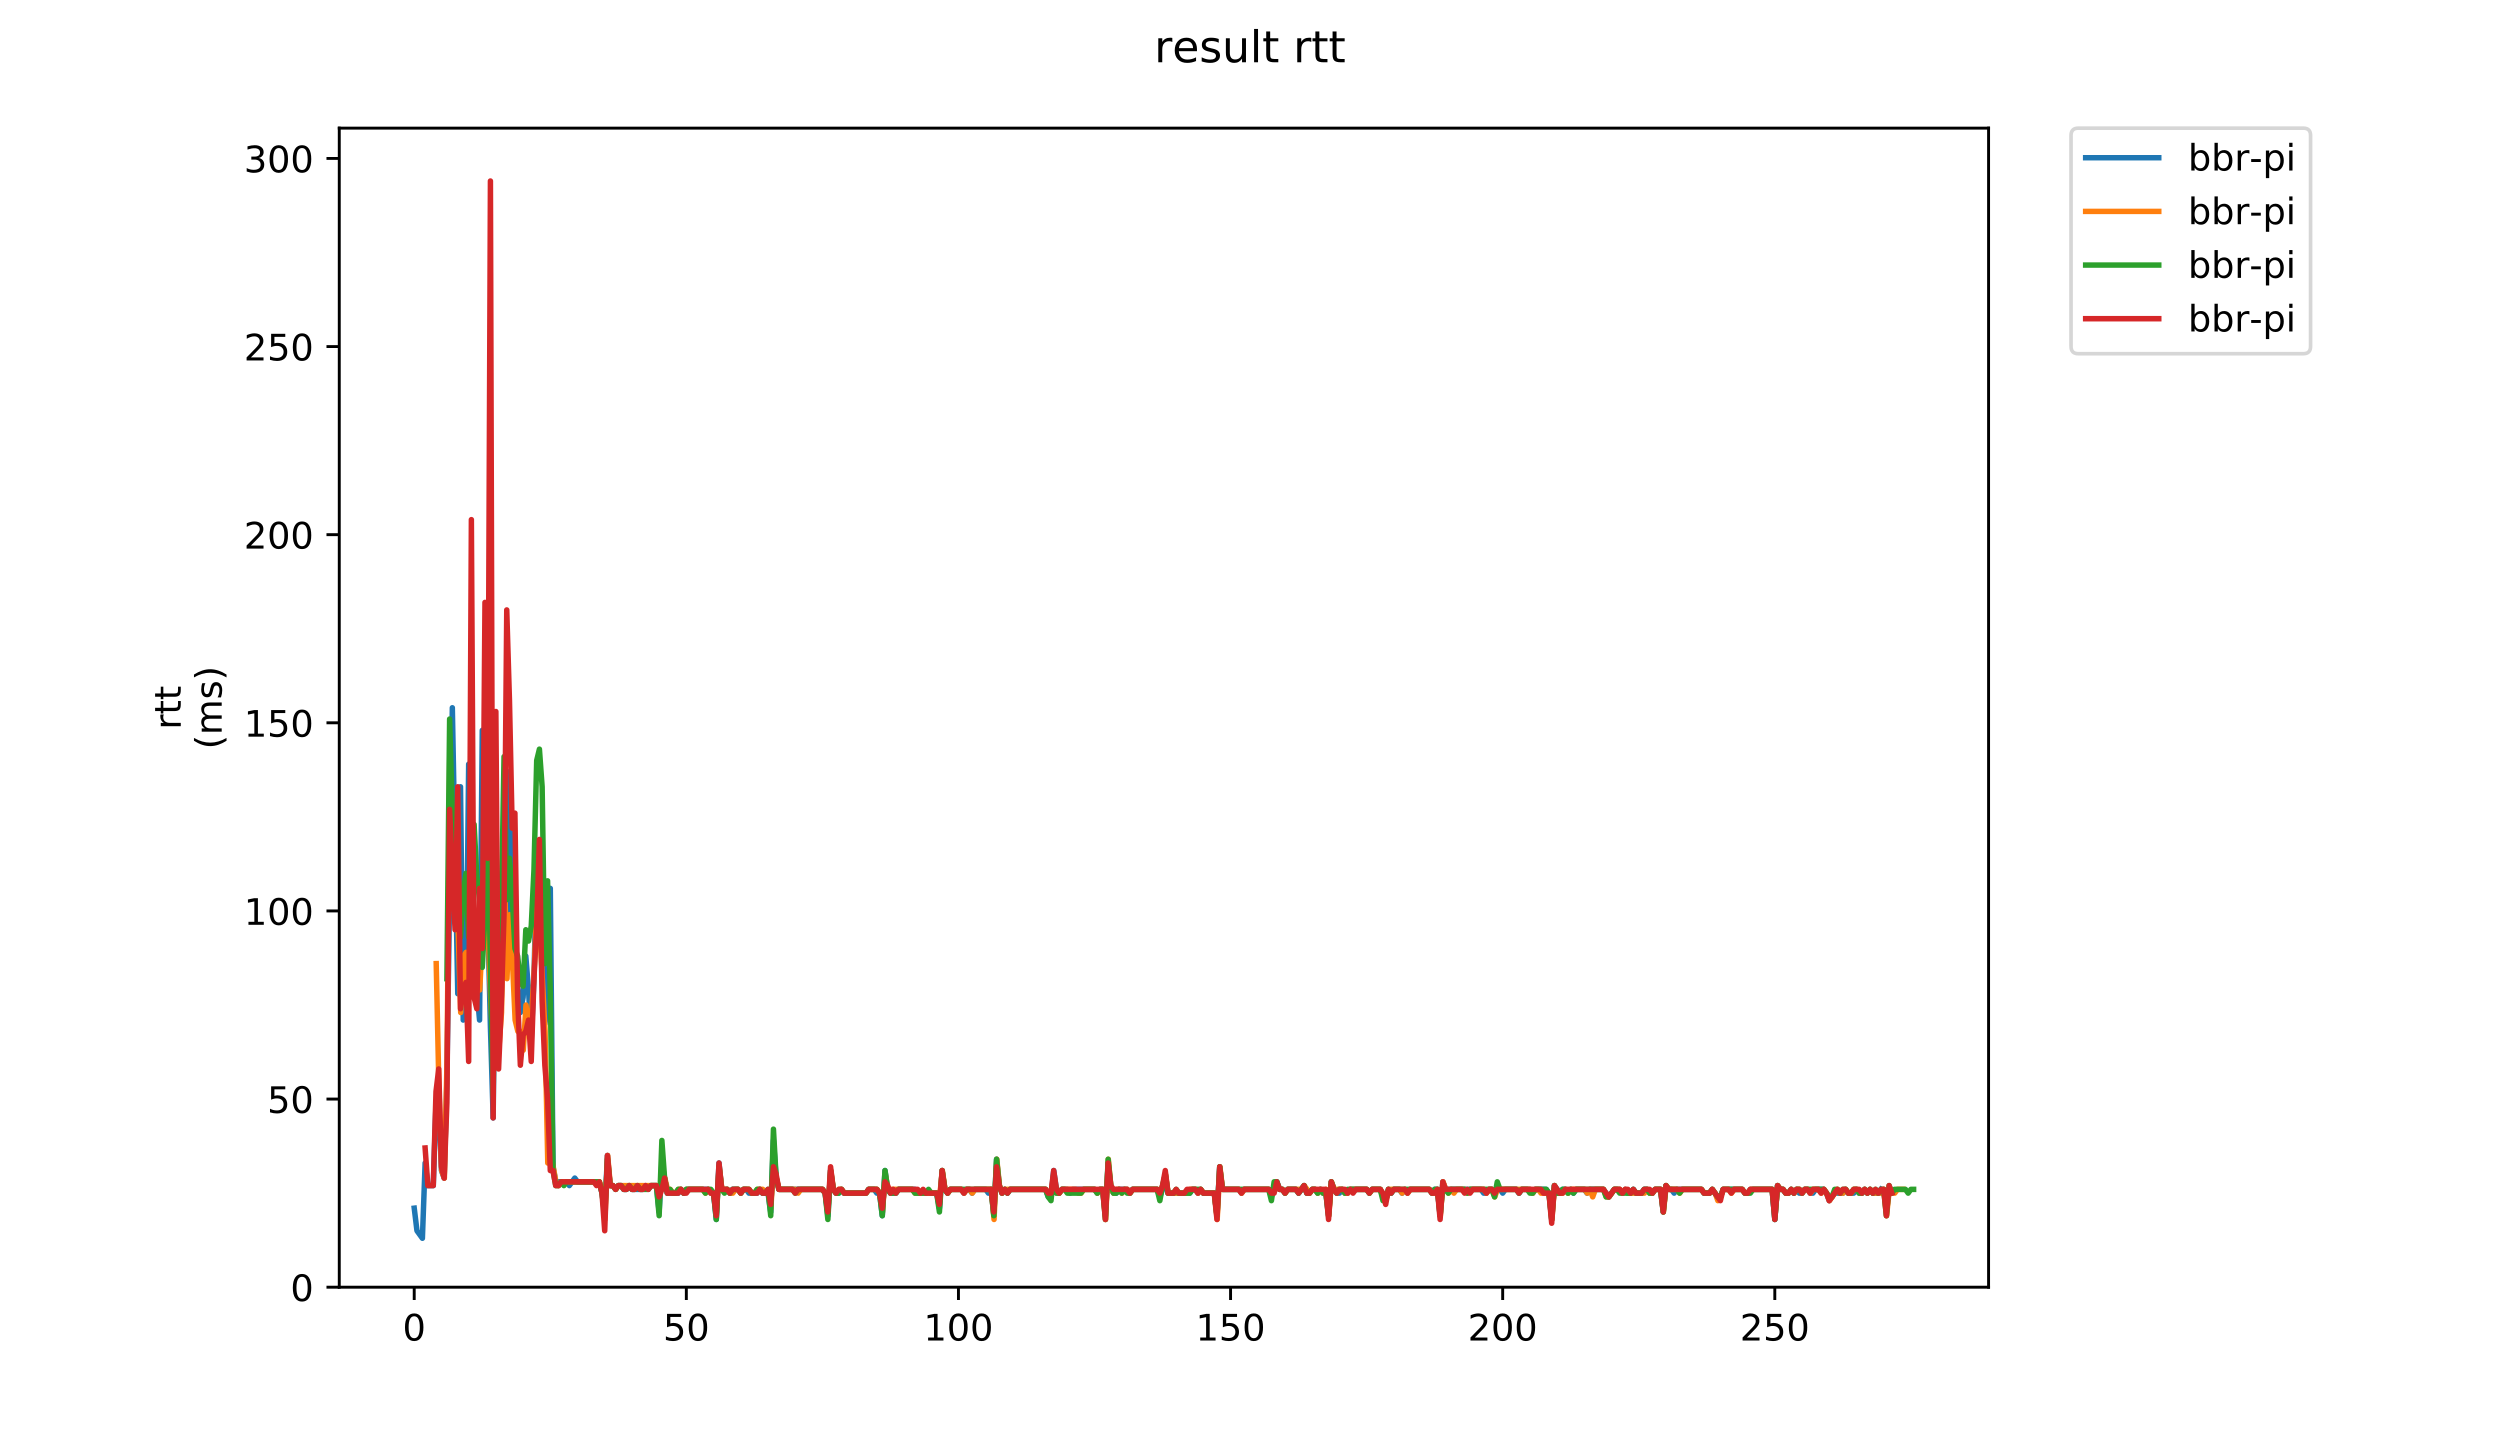 <?xml version="1.0" encoding="utf-8" standalone="no"?>
<!DOCTYPE svg PUBLIC "-//W3C//DTD SVG 1.1//EN"
  "http://www.w3.org/Graphics/SVG/1.1/DTD/svg11.dtd">
<!-- Created with matplotlib (https://matplotlib.org/) -->
<svg height="396pt" version="1.1" viewBox="0 0 684 396" width="684pt" xmlns="http://www.w3.org/2000/svg" xmlns:xlink="http://www.w3.org/1999/xlink">
 <defs>
  <style type="text/css">
*{stroke-linecap:butt;stroke-linejoin:round;}
  </style>
 </defs>
 <g id="figure_1">
  <g id="patch_1">
   <path d="M 0 396 
L 684 396 
L 684 0 
L 0 0 
z
" style="fill:#ffffff;"/>
  </g>
  <g id="axes_1">
   <g id="patch_2">
    <path d="M 92.824 352.174 
L 544.074 352.174 
L 544.074 35.062 
L 92.824 35.062 
z
" style="fill:#ffffff;"/>
   </g>
   <g id="matplotlib.axis_1">
    <g id="xtick_1">
     <g id="line2d_1">
      <defs>
       <path d="M 0 0 
L 0 3.5 
" id="m0ea5f83b6f" style="stroke:#000000;stroke-width:0.8;"/>
      </defs>
      <g>
       <use style="stroke:#000000;stroke-width:0.8;" x="113.329" xlink:href="#m0ea5f83b6f" y="352.174"/>
      </g>
     </g>
     <g id="text_1">
      <!-- 0 -->
      <defs>
       <path d="M 31.781 66.406 
Q 24.172 66.406 20.328 58.906 
Q 16.5 51.422 16.5 36.375 
Q 16.5 21.391 20.328 13.891 
Q 24.172 6.391 31.781 6.391 
Q 39.453 6.391 43.281 13.891 
Q 47.125 21.391 47.125 36.375 
Q 47.125 51.422 43.281 58.906 
Q 39.453 66.406 31.781 66.406 
z
M 31.781 74.219 
Q 44.047 74.219 50.516 64.516 
Q 56.984 54.828 56.984 36.375 
Q 56.984 17.969 50.516 8.266 
Q 44.047 -1.422 31.781 -1.422 
Q 19.531 -1.422 13.062 8.266 
Q 6.594 17.969 6.594 36.375 
Q 6.594 54.828 13.062 64.516 
Q 19.531 74.219 31.781 74.219 
z
" id="DejaVuSans-48"/>
      </defs>
      <g transform="translate(110.148 366.773)scale(0.1 -0.1)">
       <use xlink:href="#DejaVuSans-48"/>
      </g>
     </g>
    </g>
    <g id="xtick_2">
     <g id="line2d_2">
      <g>
       <use style="stroke:#000000;stroke-width:0.8;" x="187.78" xlink:href="#m0ea5f83b6f" y="352.174"/>
      </g>
     </g>
     <g id="text_2">
      <!-- 50 -->
      <defs>
       <path d="M 10.797 72.906 
L 49.516 72.906 
L 49.516 64.594 
L 19.828 64.594 
L 19.828 46.734 
Q 21.969 47.469 24.109 47.828 
Q 26.266 48.188 28.422 48.188 
Q 40.625 48.188 47.75 41.5 
Q 54.891 34.812 54.891 23.391 
Q 54.891 11.625 47.562 5.094 
Q 40.234 -1.422 26.906 -1.422 
Q 22.312 -1.422 17.547 -0.641 
Q 12.797 0.141 7.719 1.703 
L 7.719 11.625 
Q 12.109 9.234 16.797 8.062 
Q 21.484 6.891 26.703 6.891 
Q 35.156 6.891 40.078 11.328 
Q 45.016 15.766 45.016 23.391 
Q 45.016 31 40.078 35.438 
Q 35.156 39.891 26.703 39.891 
Q 22.75 39.891 18.812 39.016 
Q 14.891 38.141 10.797 36.281 
z
" id="DejaVuSans-53"/>
      </defs>
      <g transform="translate(181.418 366.773)scale(0.1 -0.1)">
       <use xlink:href="#DejaVuSans-53"/>
       <use x="63.623" xlink:href="#DejaVuSans-48"/>
      </g>
     </g>
    </g>
    <g id="xtick_3">
     <g id="line2d_3">
      <g>
       <use style="stroke:#000000;stroke-width:0.8;" x="262.232" xlink:href="#m0ea5f83b6f" y="352.174"/>
      </g>
     </g>
     <g id="text_3">
      <!-- 100 -->
      <defs>
       <path d="M 12.406 8.297 
L 28.516 8.297 
L 28.516 63.922 
L 10.984 60.406 
L 10.984 69.391 
L 28.422 72.906 
L 38.281 72.906 
L 38.281 8.297 
L 54.391 8.297 
L 54.391 0 
L 12.406 0 
z
" id="DejaVuSans-49"/>
      </defs>
      <g transform="translate(252.688 366.773)scale(0.1 -0.1)">
       <use xlink:href="#DejaVuSans-49"/>
       <use x="63.623" xlink:href="#DejaVuSans-48"/>
       <use x="127.246" xlink:href="#DejaVuSans-48"/>
      </g>
     </g>
    </g>
    <g id="xtick_4">
     <g id="line2d_4">
      <g>
       <use style="stroke:#000000;stroke-width:0.8;" x="336.683" xlink:href="#m0ea5f83b6f" y="352.174"/>
      </g>
     </g>
     <g id="text_4">
      <!-- 150 -->
      <g transform="translate(327.139 366.773)scale(0.1 -0.1)">
       <use xlink:href="#DejaVuSans-49"/>
       <use x="63.623" xlink:href="#DejaVuSans-53"/>
       <use x="127.246" xlink:href="#DejaVuSans-48"/>
      </g>
     </g>
    </g>
    <g id="xtick_5">
     <g id="line2d_5">
      <g>
       <use style="stroke:#000000;stroke-width:0.8;" x="411.134" xlink:href="#m0ea5f83b6f" y="352.174"/>
      </g>
     </g>
     <g id="text_5">
      <!-- 200 -->
      <defs>
       <path d="M 19.188 8.297 
L 53.609 8.297 
L 53.609 0 
L 7.328 0 
L 7.328 8.297 
Q 12.938 14.109 22.625 23.891 
Q 32.328 33.688 34.812 36.531 
Q 39.547 41.844 41.422 45.531 
Q 43.312 49.219 43.312 52.781 
Q 43.312 58.594 39.234 62.25 
Q 35.156 65.922 28.609 65.922 
Q 23.969 65.922 18.812 64.312 
Q 13.672 62.703 7.812 59.422 
L 7.812 69.391 
Q 13.766 71.781 18.938 73 
Q 24.125 74.219 28.422 74.219 
Q 39.75 74.219 46.484 68.547 
Q 53.219 62.891 53.219 53.422 
Q 53.219 48.922 51.531 44.891 
Q 49.859 40.875 45.406 35.406 
Q 44.188 33.984 37.641 27.219 
Q 31.109 20.453 19.188 8.297 
z
" id="DejaVuSans-50"/>
      </defs>
      <g transform="translate(401.59 366.773)scale(0.1 -0.1)">
       <use xlink:href="#DejaVuSans-50"/>
       <use x="63.623" xlink:href="#DejaVuSans-48"/>
       <use x="127.246" xlink:href="#DejaVuSans-48"/>
      </g>
     </g>
    </g>
    <g id="xtick_6">
     <g id="line2d_6">
      <g>
       <use style="stroke:#000000;stroke-width:0.8;" x="485.585" xlink:href="#m0ea5f83b6f" y="352.174"/>
      </g>
     </g>
     <g id="text_6">
      <!-- 250 -->
      <g transform="translate(476.041 366.773)scale(0.1 -0.1)">
       <use xlink:href="#DejaVuSans-50"/>
       <use x="63.623" xlink:href="#DejaVuSans-53"/>
       <use x="127.246" xlink:href="#DejaVuSans-48"/>
      </g>
     </g>
    </g>
   </g>
   <g id="matplotlib.axis_2">
    <g id="ytick_1">
     <g id="line2d_7">
      <defs>
       <path d="M 0 0 
L -3.5 0 
" id="mb8702913b2" style="stroke:#000000;stroke-width:0.8;"/>
      </defs>
      <g>
       <use style="stroke:#000000;stroke-width:0.8;" x="92.824" xlink:href="#mb8702913b2" y="352.174"/>
      </g>
     </g>
     <g id="text_7">
      <!-- 0 -->
      <g transform="translate(79.461 355.973)scale(0.1 -0.1)">
       <use xlink:href="#DejaVuSans-48"/>
      </g>
     </g>
    </g>
    <g id="ytick_2">
     <g id="line2d_8">
      <g>
       <use style="stroke:#000000;stroke-width:0.8;" x="92.824" xlink:href="#mb8702913b2" y="300.703"/>
      </g>
     </g>
     <g id="text_8">
      <!-- 50 -->
      <g transform="translate(73.099 304.503)scale(0.1 -0.1)">
       <use xlink:href="#DejaVuSans-53"/>
       <use x="63.623" xlink:href="#DejaVuSans-48"/>
      </g>
     </g>
    </g>
    <g id="ytick_3">
     <g id="line2d_9">
      <g>
       <use style="stroke:#000000;stroke-width:0.8;" x="92.824" xlink:href="#mb8702913b2" y="249.233"/>
      </g>
     </g>
     <g id="text_9">
      <!-- 100 -->
      <g transform="translate(66.736 253.032)scale(0.1 -0.1)">
       <use xlink:href="#DejaVuSans-49"/>
       <use x="63.623" xlink:href="#DejaVuSans-48"/>
       <use x="127.246" xlink:href="#DejaVuSans-48"/>
      </g>
     </g>
    </g>
    <g id="ytick_4">
     <g id="line2d_10">
      <g>
       <use style="stroke:#000000;stroke-width:0.8;" x="92.824" xlink:href="#mb8702913b2" y="197.762"/>
      </g>
     </g>
     <g id="text_10">
      <!-- 150 -->
      <g transform="translate(66.736 201.561)scale(0.1 -0.1)">
       <use xlink:href="#DejaVuSans-49"/>
       <use x="63.623" xlink:href="#DejaVuSans-53"/>
       <use x="127.246" xlink:href="#DejaVuSans-48"/>
      </g>
     </g>
    </g>
    <g id="ytick_5">
     <g id="line2d_11">
      <g>
       <use style="stroke:#000000;stroke-width:0.8;" x="92.824" xlink:href="#mb8702913b2" y="146.291"/>
      </g>
     </g>
     <g id="text_11">
      <!-- 200 -->
      <g transform="translate(66.736 150.09)scale(0.1 -0.1)">
       <use xlink:href="#DejaVuSans-50"/>
       <use x="63.623" xlink:href="#DejaVuSans-48"/>
       <use x="127.246" xlink:href="#DejaVuSans-48"/>
      </g>
     </g>
    </g>
    <g id="ytick_6">
     <g id="line2d_12">
      <g>
       <use style="stroke:#000000;stroke-width:0.8;" x="92.824" xlink:href="#mb8702913b2" y="94.82"/>
      </g>
     </g>
     <g id="text_12">
      <!-- 250 -->
      <g transform="translate(66.736 98.619)scale(0.1 -0.1)">
       <use xlink:href="#DejaVuSans-50"/>
       <use x="63.623" xlink:href="#DejaVuSans-53"/>
       <use x="127.246" xlink:href="#DejaVuSans-48"/>
      </g>
     </g>
    </g>
    <g id="ytick_7">
     <g id="line2d_13">
      <g>
       <use style="stroke:#000000;stroke-width:0.8;" x="92.824" xlink:href="#mb8702913b2" y="43.349"/>
      </g>
     </g>
     <g id="text_13">
      <!-- 300 -->
      <defs>
       <path d="M 40.578 39.312 
Q 47.656 37.797 51.625 33 
Q 55.609 28.219 55.609 21.188 
Q 55.609 10.406 48.188 4.484 
Q 40.766 -1.422 27.094 -1.422 
Q 22.516 -1.422 17.656 -0.516 
Q 12.797 0.391 7.625 2.203 
L 7.625 11.719 
Q 11.719 9.328 16.594 8.109 
Q 21.484 6.891 26.812 6.891 
Q 36.078 6.891 40.938 10.547 
Q 45.797 14.203 45.797 21.188 
Q 45.797 27.641 41.281 31.266 
Q 36.766 34.906 28.719 34.906 
L 20.219 34.906 
L 20.219 43.016 
L 29.109 43.016 
Q 36.375 43.016 40.234 45.922 
Q 44.094 48.828 44.094 54.297 
Q 44.094 59.906 40.109 62.906 
Q 36.141 65.922 28.719 65.922 
Q 24.656 65.922 20.016 65.031 
Q 15.375 64.156 9.812 62.312 
L 9.812 71.094 
Q 15.438 72.656 20.344 73.438 
Q 25.25 74.219 29.594 74.219 
Q 40.828 74.219 47.359 69.109 
Q 53.906 64.016 53.906 55.328 
Q 53.906 49.266 50.438 45.094 
Q 46.969 40.922 40.578 39.312 
z
" id="DejaVuSans-51"/>
      </defs>
      <g transform="translate(66.736 47.149)scale(0.1 -0.1)">
       <use xlink:href="#DejaVuSans-51"/>
       <use x="63.623" xlink:href="#DejaVuSans-48"/>
       <use x="127.246" xlink:href="#DejaVuSans-48"/>
      </g>
     </g>
    </g>
    <g id="text_14">
     <!-- rtt -->
     <defs>
      <path d="M 41.109 46.297 
Q 39.594 47.172 37.812 47.578 
Q 36.031 48 33.891 48 
Q 26.266 48 22.188 43.047 
Q 18.109 38.094 18.109 28.812 
L 18.109 0 
L 9.078 0 
L 9.078 54.688 
L 18.109 54.688 
L 18.109 46.188 
Q 20.953 51.172 25.484 53.578 
Q 30.031 56 36.531 56 
Q 37.453 56 38.578 55.875 
Q 39.703 55.766 41.062 55.516 
z
" id="DejaVuSans-114"/>
      <path d="M 18.312 70.219 
L 18.312 54.688 
L 36.812 54.688 
L 36.812 47.703 
L 18.312 47.703 
L 18.312 18.016 
Q 18.312 11.328 20.141 9.422 
Q 21.969 7.516 27.594 7.516 
L 36.812 7.516 
L 36.812 0 
L 27.594 0 
Q 17.188 0 13.234 3.875 
Q 9.281 7.766 9.281 18.016 
L 9.281 47.703 
L 2.688 47.703 
L 2.688 54.688 
L 9.281 54.688 
L 9.281 70.219 
z
" id="DejaVuSans-116"/>
     </defs>
     <g transform="translate(49.459 199.594)rotate(-90)scale(0.1 -0.1)">
      <use xlink:href="#DejaVuSans-114"/>
      <use x="41.113" xlink:href="#DejaVuSans-116"/>
      <use x="80.322" xlink:href="#DejaVuSans-116"/>
     </g>
     <!-- (ms) -->
     <defs>
      <path d="M 31 75.875 
Q 24.469 64.656 21.281 53.656 
Q 18.109 42.672 18.109 31.391 
Q 18.109 20.125 21.312 9.062 
Q 24.516 -2 31 -13.188 
L 23.188 -13.188 
Q 15.875 -1.703 12.234 9.375 
Q 8.594 20.453 8.594 31.391 
Q 8.594 42.281 12.203 53.312 
Q 15.828 64.359 23.188 75.875 
z
" id="DejaVuSans-40"/>
      <path d="M 52 44.188 
Q 55.375 50.25 60.062 53.125 
Q 64.75 56 71.094 56 
Q 79.641 56 84.281 50.016 
Q 88.922 44.047 88.922 33.016 
L 88.922 0 
L 79.891 0 
L 79.891 32.719 
Q 79.891 40.578 77.094 44.375 
Q 74.312 48.188 68.609 48.188 
Q 61.625 48.188 57.562 43.547 
Q 53.516 38.922 53.516 30.906 
L 53.516 0 
L 44.484 0 
L 44.484 32.719 
Q 44.484 40.625 41.703 44.406 
Q 38.922 48.188 33.109 48.188 
Q 26.219 48.188 22.156 43.531 
Q 18.109 38.875 18.109 30.906 
L 18.109 0 
L 9.078 0 
L 9.078 54.688 
L 18.109 54.688 
L 18.109 46.188 
Q 21.188 51.219 25.484 53.609 
Q 29.781 56 35.688 56 
Q 41.656 56 45.828 52.969 
Q 50 49.953 52 44.188 
z
" id="DejaVuSans-109"/>
      <path d="M 44.281 53.078 
L 44.281 44.578 
Q 40.484 46.531 36.375 47.5 
Q 32.281 48.484 27.875 48.484 
Q 21.188 48.484 17.844 46.438 
Q 14.5 44.391 14.5 40.281 
Q 14.5 37.156 16.891 35.375 
Q 19.281 33.594 26.516 31.984 
L 29.594 31.297 
Q 39.156 29.25 43.188 25.516 
Q 47.219 21.781 47.219 15.094 
Q 47.219 7.469 41.188 3.016 
Q 35.156 -1.422 24.609 -1.422 
Q 20.219 -1.422 15.453 -0.562 
Q 10.688 0.297 5.422 2 
L 5.422 11.281 
Q 10.406 8.688 15.234 7.391 
Q 20.062 6.109 24.812 6.109 
Q 31.156 6.109 34.562 8.281 
Q 37.984 10.453 37.984 14.406 
Q 37.984 18.062 35.516 20.016 
Q 33.062 21.969 24.703 23.781 
L 21.578 24.516 
Q 13.234 26.266 9.516 29.906 
Q 5.812 33.547 5.812 39.891 
Q 5.812 47.609 11.281 51.797 
Q 16.75 56 26.812 56 
Q 31.781 56 36.172 55.266 
Q 40.578 54.547 44.281 53.078 
z
" id="DejaVuSans-115"/>
      <path d="M 8.016 75.875 
L 15.828 75.875 
Q 23.141 64.359 26.781 53.312 
Q 30.422 42.281 30.422 31.391 
Q 30.422 20.453 26.781 9.375 
Q 23.141 -1.703 15.828 -13.188 
L 8.016 -13.188 
Q 14.5 -2 17.703 9.062 
Q 20.906 20.125 20.906 31.391 
Q 20.906 42.672 17.703 53.656 
Q 14.5 64.656 8.016 75.875 
z
" id="DejaVuSans-41"/>
     </defs>
     <g transform="translate(60.657 204.995)rotate(-90)scale(0.1 -0.1)">
      <use xlink:href="#DejaVuSans-40"/>
      <use x="39.014" xlink:href="#DejaVuSans-109"/>
      <use x="136.426" xlink:href="#DejaVuSans-115"/>
      <use x="188.525" xlink:href="#DejaVuSans-41"/>
     </g>
    </g>
   </g>
   <g id="line2d_14">
    <path clip-path="url(#pe0a277884b)" d="M 113.335 330.556 
L 114.08 336.733 
L 115.569 338.792 
L 116.313 318.203 
L 117.058 324.38 
L 118.547 324.38 
L 119.291 301.733 
L 120.036 300.703 
L 120.78 320.262 
L 121.525 322.321 
L 122.269 295.556 
L 123.758 193.644 
L 125.247 271.88 
L 125.992 215.262 
L 126.736 279.086 
L 127.481 278.056 
L 128.225 209.085 
L 128.97 262.615 
L 129.715 254.38 
L 130.459 270.85 
L 131.204 279.086 
L 131.948 199.821 
L 132.693 230.703 
L 133.437 250.262 
L 134.182 281.144 
L 134.926 305.85 
L 135.671 239.968 
L 136.415 284.233 
L 137.16 272.909 
L 137.904 253.35 
L 138.649 258.497 
L 139.393 211.144 
L 140.138 252.321 
L 140.882 267.762 
L 141.627 269.821 
L 142.371 277.027 
L 143.116 272.909 
L 143.86 261.586 
L 144.605 270.85 
L 145.349 284.233 
L 146.094 267.762 
L 146.838 234.821 
L 147.583 232.762 
L 149.072 280.115 
L 149.816 274.968 
L 150.561 243.056 
L 151.305 319.233 
L 152.05 323.351 
L 155.028 323.351 
L 155.772 324.38 
L 157.261 322.321 
L 158.006 323.351 
L 163.962 323.351 
L 164.707 326.439 
L 165.451 331.586 
L 166.196 316.145 
L 166.94 324.38 
L 167.685 324.38 
L 168.429 325.409 
L 169.174 324.38 
L 169.918 324.38 
L 170.663 325.409 
L 171.407 325.409 
L 172.152 324.38 
L 172.896 325.409 
L 175.874 325.409 
L 176.619 324.38 
L 177.363 325.409 
L 178.108 324.38 
L 179.597 324.38 
L 180.341 331.586 
L 181.086 318.203 
L 182.575 326.439 
L 185.553 326.439 
L 186.297 325.409 
L 187.042 326.439 
L 187.786 325.409 
L 193.743 325.409 
L 194.487 326.439 
L 195.232 326.439 
L 195.976 333.645 
L 196.721 318.203 
L 197.465 325.409 
L 198.954 325.409 
L 199.699 326.439 
L 200.443 325.409 
L 201.932 325.409 
L 202.677 326.439 
L 203.421 325.409 
L 204.166 325.409 
L 204.91 326.439 
L 207.144 326.439 
L 207.888 325.409 
L 208.633 326.439 
L 210.122 326.439 
L 210.866 331.586 
L 211.611 312.027 
L 212.355 322.321 
L 213.1 325.409 
L 225.012 325.409 
L 225.756 326.439 
L 226.501 332.615 
L 227.246 320.262 
L 227.99 325.409 
L 228.735 326.439 
L 229.479 326.439 
L 230.224 325.409 
L 230.968 326.439 
L 236.924 326.439 
L 237.669 325.409 
L 239.158 325.409 
L 239.902 326.439 
L 240.647 326.439 
L 241.391 332.615 
L 242.136 320.262 
L 242.88 325.409 
L 243.625 326.439 
L 245.114 326.439 
L 245.858 325.409 
L 250.325 325.409 
L 251.07 326.439 
L 256.281 326.439 
L 257.026 330.556 
L 257.77 320.262 
L 258.515 325.409 
L 259.26 326.439 
L 260.004 325.409 
L 262.982 325.409 
L 263.727 326.439 
L 264.471 325.409 
L 265.216 325.409 
L 265.96 326.439 
L 266.705 325.409 
L 269.683 325.409 
L 270.427 326.439 
L 271.172 325.409 
L 271.916 332.615 
L 272.661 317.174 
L 273.405 324.38 
L 274.15 326.439 
L 274.894 325.409 
L 275.639 326.439 
L 276.383 325.409 
L 286.062 325.409 
L 286.806 327.468 
L 287.551 327.468 
L 288.295 320.262 
L 289.04 325.409 
L 289.784 326.439 
L 290.529 325.409 
L 292.018 325.409 
L 292.763 326.439 
L 293.507 325.409 
L 299.463 325.409 
L 300.208 326.439 
L 300.952 325.409 
L 301.697 325.409 
L 302.441 332.615 
L 303.186 318.203 
L 303.93 325.409 
L 304.675 326.439 
L 305.419 326.439 
L 306.164 325.409 
L 308.397 325.409 
L 309.142 326.439 
L 309.886 325.409 
L 316.587 325.409 
L 317.331 327.468 
L 318.076 325.409 
L 318.82 321.292 
L 319.565 326.439 
L 325.521 326.439 
L 326.266 325.409 
L 327.01 325.409 
L 327.755 326.439 
L 328.499 325.409 
L 329.244 326.439 
L 332.222 326.439 
L 332.966 332.615 
L 333.711 319.233 
L 334.455 325.409 
L 338.922 325.409 
L 339.667 326.439 
L 340.411 325.409 
L 347.112 325.409 
L 347.856 327.468 
L 348.601 324.38 
L 349.345 323.351 
L 350.09 325.409 
L 350.834 325.409 
L 351.579 326.439 
L 352.323 325.409 
L 354.557 325.409 
L 355.301 326.439 
L 356.79 324.38 
L 357.535 326.439 
L 358.28 326.439 
L 359.024 325.409 
L 359.769 325.409 
L 360.513 326.439 
L 361.258 325.409 
L 362.002 326.439 
L 362.747 326.439 
L 363.491 332.615 
L 364.236 323.351 
L 364.98 325.409 
L 365.725 326.439 
L 366.469 326.439 
L 367.214 325.409 
L 367.958 326.439 
L 368.703 326.439 
L 369.447 325.409 
L 373.914 325.409 
L 374.659 326.439 
L 375.403 325.409 
L 377.637 325.409 
L 378.381 327.468 
L 379.126 328.498 
L 379.87 325.409 
L 380.615 326.439 
L 381.359 325.409 
L 382.848 325.409 
L 383.593 326.439 
L 384.337 325.409 
L 385.082 326.439 
L 385.826 325.409 
L 391.038 325.409 
L 391.783 326.439 
L 392.527 325.409 
L 393.272 325.409 
L 394.016 332.615 
L 394.761 323.351 
L 395.505 325.409 
L 405.184 325.409 
L 405.928 326.439 
L 406.673 326.439 
L 407.417 325.409 
L 408.162 325.409 
L 408.906 326.439 
L 409.651 325.409 
L 410.395 325.409 
L 411.14 326.439 
L 411.884 325.409 
L 414.862 325.409 
L 415.607 326.439 
L 416.351 325.409 
L 418.585 325.409 
L 419.329 326.439 
L 420.074 325.409 
L 423.052 325.409 
L 423.797 326.439 
L 424.541 333.645 
L 425.286 324.38 
L 426.775 326.439 
L 427.519 325.409 
L 428.264 325.409 
L 429.008 326.439 
L 429.753 325.409 
L 430.497 326.439 
L 431.242 325.409 
L 433.475 325.409 
L 434.22 326.439 
L 434.964 325.409 
L 438.687 325.409 
L 440.176 327.468 
L 441.665 325.409 
L 443.154 325.409 
L 443.898 326.439 
L 444.643 325.409 
L 445.387 326.439 
L 446.132 326.439 
L 446.876 325.409 
L 447.621 326.439 
L 449.11 326.439 
L 449.854 325.409 
L 450.599 325.409 
L 451.343 326.439 
L 452.088 326.439 
L 452.832 325.409 
L 454.321 325.409 
L 455.066 331.586 
L 455.811 324.38 
L 456.555 325.409 
L 457.3 325.409 
L 458.044 326.439 
L 458.789 325.409 
L 465.489 325.409 
L 466.234 326.439 
L 467.723 326.439 
L 468.467 325.409 
L 469.956 327.468 
L 470.701 327.468 
L 471.445 325.409 
L 476.657 325.409 
L 477.401 326.439 
L 478.146 326.439 
L 478.89 325.409 
L 484.846 325.409 
L 485.591 333.645 
L 486.335 324.38 
L 487.08 325.409 
L 487.825 325.409 
L 488.569 326.439 
L 489.314 326.439 
L 490.058 325.409 
L 490.803 326.439 
L 491.547 325.409 
L 492.292 326.439 
L 493.036 326.439 
L 493.781 325.409 
L 494.525 325.409 
L 495.27 326.439 
L 496.014 326.439 
L 496.759 325.409 
L 498.992 325.409 
L 499.737 326.439 
L 500.481 328.498 
L 501.97 326.439 
L 504.204 326.439 
L 504.948 325.409 
L 505.693 326.439 
L 507.182 326.439 
L 507.926 325.409 
L 508.671 326.439 
L 509.415 326.439 
L 510.16 325.409 
L 510.904 326.439 
L 511.649 325.409 
L 512.393 326.439 
L 513.882 326.439 
L 514.627 325.409 
L 514.627 325.409 
" style="fill:none;stroke:#1f77b4;stroke-linecap:square;stroke-width:1.5;"/>
   </g>
   <g id="line2d_15">
    <path clip-path="url(#pe0a277884b)" d="M 119.346 263.644 
L 120.091 297.615 
L 120.835 320.262 
L 121.58 322.321 
L 122.325 289.38 
L 123.069 204.968 
L 123.814 238.938 
L 124.558 252.321 
L 125.303 253.35 
L 126.047 277.027 
L 126.792 261.586 
L 127.536 260.556 
L 128.281 272.909 
L 129.025 268.791 
L 129.77 259.527 
L 130.514 270.85 
L 131.259 270.85 
L 132.003 255.409 
L 132.748 249.233 
L 133.492 252.321 
L 134.237 272.909 
L 134.981 288.35 
L 135.726 229.674 
L 136.47 287.321 
L 137.215 277.027 
L 137.959 235.85 
L 138.704 267.762 
L 139.448 250.262 
L 140.193 262.615 
L 140.937 279.086 
L 141.682 282.174 
L 142.426 282.174 
L 143.171 287.321 
L 143.915 274.968 
L 144.66 282.174 
L 145.404 278.056 
L 146.149 265.703 
L 146.893 247.174 
L 147.638 253.35 
L 149.127 282.174 
L 149.871 318.203 
L 150.616 315.115 
L 152.105 323.351 
L 152.849 324.38 
L 153.594 323.351 
L 164.017 323.351 
L 164.762 325.409 
L 165.506 333.645 
L 166.251 316.145 
L 166.995 324.38 
L 167.74 324.38 
L 168.484 325.409 
L 169.229 324.38 
L 179.652 324.38 
L 180.396 327.468 
L 181.141 321.292 
L 181.885 322.321 
L 182.63 325.409 
L 183.374 325.409 
L 184.119 326.439 
L 184.863 326.439 
L 185.608 325.409 
L 186.352 325.409 
L 187.097 326.439 
L 187.842 325.409 
L 192.309 325.409 
L 193.053 326.439 
L 193.798 325.409 
L 194.542 326.439 
L 195.287 326.439 
L 196.031 331.586 
L 196.776 319.233 
L 197.52 325.409 
L 199.009 325.409 
L 199.754 326.439 
L 200.498 326.439 
L 201.243 325.409 
L 201.987 325.409 
L 202.732 326.439 
L 203.476 325.409 
L 204.965 325.409 
L 205.71 326.439 
L 206.454 326.439 
L 207.199 325.409 
L 208.688 325.409 
L 209.432 326.439 
L 210.177 326.439 
L 210.921 330.556 
L 211.666 317.174 
L 212.41 322.321 
L 213.155 325.409 
L 217.622 325.409 
L 218.366 326.439 
L 219.111 325.409 
L 225.067 325.409 
L 225.812 326.439 
L 226.556 330.556 
L 227.301 320.262 
L 228.045 325.409 
L 228.79 326.439 
L 229.534 325.409 
L 230.279 325.409 
L 231.023 326.439 
L 236.979 326.439 
L 237.724 325.409 
L 239.957 325.409 
L 240.702 326.439 
L 241.446 331.586 
L 242.191 321.292 
L 242.935 325.409 
L 249.636 325.409 
L 250.38 326.439 
L 256.337 326.439 
L 257.081 327.468 
L 257.826 320.262 
L 258.57 325.409 
L 259.315 326.439 
L 260.059 325.409 
L 263.037 325.409 
L 263.782 326.439 
L 264.526 325.409 
L 265.271 325.409 
L 266.015 326.439 
L 266.76 325.409 
L 271.227 325.409 
L 271.971 333.645 
L 272.716 317.174 
L 273.46 324.38 
L 274.205 326.439 
L 274.949 325.409 
L 286.117 325.409 
L 286.862 326.439 
L 287.606 326.439 
L 288.351 321.292 
L 289.095 326.439 
L 289.84 326.439 
L 290.584 325.409 
L 294.307 325.409 
L 295.051 326.439 
L 295.796 326.439 
L 296.54 325.409 
L 299.518 325.409 
L 300.263 326.439 
L 301.007 325.409 
L 301.752 325.409 
L 302.496 333.645 
L 303.241 317.174 
L 303.985 325.409 
L 304.73 326.439 
L 305.474 325.409 
L 306.219 325.409 
L 306.963 326.439 
L 307.708 325.409 
L 308.452 325.409 
L 309.197 326.439 
L 309.941 325.409 
L 316.642 325.409 
L 317.386 326.439 
L 318.131 324.38 
L 318.876 321.292 
L 319.62 326.439 
L 324.832 326.439 
L 325.576 325.409 
L 327.065 325.409 
L 327.81 326.439 
L 328.554 325.409 
L 329.299 326.439 
L 332.277 326.439 
L 333.021 333.645 
L 333.766 319.233 
L 334.51 325.409 
L 338.977 325.409 
L 339.722 326.439 
L 340.466 325.409 
L 347.167 325.409 
L 347.911 326.439 
L 349.4 324.38 
L 350.145 325.409 
L 350.89 325.409 
L 351.634 326.439 
L 352.379 325.409 
L 356.101 325.409 
L 356.846 324.38 
L 358.335 326.439 
L 359.079 325.409 
L 359.824 325.409 
L 360.568 326.439 
L 361.313 325.409 
L 362.057 326.439 
L 362.802 325.409 
L 363.546 332.615 
L 364.291 323.351 
L 365.035 325.409 
L 367.269 325.409 
L 368.013 326.439 
L 368.758 326.439 
L 369.502 325.409 
L 373.969 325.409 
L 374.714 326.439 
L 375.458 325.409 
L 377.692 325.409 
L 378.436 327.468 
L 379.181 328.498 
L 379.925 325.409 
L 382.903 325.409 
L 383.648 326.439 
L 384.393 325.409 
L 385.137 326.439 
L 385.882 325.409 
L 391.093 325.409 
L 391.838 326.439 
L 392.582 326.439 
L 393.327 325.409 
L 394.071 332.615 
L 394.816 323.351 
L 395.56 325.409 
L 396.305 326.439 
L 397.049 325.409 
L 397.794 326.439 
L 398.538 325.409 
L 400.772 325.409 
L 401.516 326.439 
L 402.261 325.409 
L 405.983 325.409 
L 406.728 326.439 
L 407.472 325.409 
L 408.217 325.409 
L 408.961 327.468 
L 409.706 325.409 
L 418.64 325.409 
L 419.385 326.439 
L 420.129 325.409 
L 420.874 325.409 
L 421.618 326.439 
L 423.852 326.439 
L 424.596 333.645 
L 425.341 324.38 
L 426.085 326.439 
L 427.574 326.439 
L 428.319 325.409 
L 429.063 326.439 
L 429.808 325.409 
L 433.53 325.409 
L 434.275 326.439 
L 435.019 325.409 
L 435.764 327.468 
L 436.508 325.409 
L 438.742 325.409 
L 439.486 327.468 
L 440.231 327.468 
L 441.72 325.409 
L 443.209 325.409 
L 443.953 326.439 
L 444.698 325.409 
L 445.442 326.439 
L 449.91 326.439 
L 450.654 325.409 
L 451.399 326.439 
L 452.143 326.439 
L 452.888 325.409 
L 454.377 325.409 
L 455.121 331.586 
L 455.866 324.38 
L 456.61 325.409 
L 458.844 325.409 
L 459.588 326.439 
L 460.333 325.409 
L 465.544 325.409 
L 466.289 326.439 
L 467.778 326.439 
L 468.522 325.409 
L 469.267 326.439 
L 470.011 328.498 
L 470.756 327.468 
L 471.5 325.409 
L 472.989 325.409 
L 473.734 326.439 
L 474.478 325.409 
L 476.712 325.409 
L 477.456 326.439 
L 478.201 326.439 
L 478.945 325.409 
L 484.902 325.409 
L 485.646 332.615 
L 486.391 324.38 
L 487.135 325.409 
L 487.88 325.409 
L 488.624 326.439 
L 489.369 326.439 
L 490.113 325.409 
L 490.858 326.439 
L 491.602 325.409 
L 492.347 325.409 
L 493.091 326.439 
L 493.836 325.409 
L 494.58 325.409 
L 495.325 326.439 
L 496.069 325.409 
L 497.558 325.409 
L 498.303 326.439 
L 499.047 325.409 
L 499.792 326.439 
L 500.536 328.498 
L 502.77 325.409 
L 503.514 326.439 
L 504.259 326.439 
L 505.003 325.409 
L 505.748 326.439 
L 506.492 326.439 
L 507.237 325.409 
L 507.981 325.409 
L 508.726 326.439 
L 509.47 326.439 
L 510.215 325.409 
L 510.959 326.439 
L 511.704 325.409 
L 512.448 326.439 
L 514.682 326.439 
L 515.427 325.409 
L 516.171 332.615 
L 516.916 325.409 
L 517.66 326.439 
L 518.405 326.439 
L 519.149 325.409 
L 520.638 325.409 
L 520.638 325.409 
" style="fill:none;stroke:#ff7f0e;stroke-linecap:square;stroke-width:1.5;"/>
   </g>
   <g id="line2d_16">
    <path clip-path="url(#pe0a277884b)" d="M 122.271 267.762 
L 123.015 196.732 
L 123.76 222.468 
L 124.504 228.644 
L 125.249 235.85 
L 125.993 256.438 
L 126.738 244.085 
L 127.482 238.938 
L 128.227 256.438 
L 128.971 254.38 
L 129.716 225.556 
L 130.461 239.968 
L 131.205 246.144 
L 131.95 264.674 
L 132.694 250.262 
L 133.439 222.468 
L 134.183 264.674 
L 134.928 299.674 
L 135.672 226.585 
L 136.417 284.233 
L 137.161 249.233 
L 137.906 207.026 
L 138.65 246.144 
L 139.395 234.821 
L 140.139 245.115 
L 140.884 259.527 
L 141.628 261.586 
L 142.373 268.791 
L 143.117 269.821 
L 143.862 254.38 
L 144.606 257.468 
L 145.351 253.35 
L 146.095 237.909 
L 146.84 208.056 
L 147.584 204.968 
L 148.329 215.262 
L 149.073 263.644 
L 149.818 240.997 
L 150.562 271.88 
L 151.307 320.262 
L 152.051 324.38 
L 152.796 324.38 
L 153.54 323.351 
L 154.285 324.38 
L 155.029 323.351 
L 163.964 323.351 
L 164.708 326.439 
L 165.453 332.615 
L 166.197 317.174 
L 166.942 324.38 
L 167.686 324.38 
L 168.431 325.409 
L 169.175 324.38 
L 169.92 324.38 
L 170.664 325.409 
L 171.409 325.409 
L 172.153 324.38 
L 172.898 325.409 
L 173.642 325.409 
L 174.387 324.38 
L 175.131 325.409 
L 177.365 325.409 
L 178.109 324.38 
L 179.598 324.38 
L 180.343 332.615 
L 181.087 312.027 
L 181.832 322.321 
L 182.576 326.439 
L 183.321 325.409 
L 184.065 326.439 
L 184.81 326.439 
L 185.554 325.409 
L 186.299 325.409 
L 187.043 326.439 
L 187.788 325.409 
L 192.255 325.409 
L 192.999 326.439 
L 193.744 325.409 
L 194.489 325.409 
L 195.233 326.439 
L 195.978 333.645 
L 196.722 319.233 
L 197.467 325.409 
L 198.211 326.439 
L 198.956 325.409 
L 199.7 326.439 
L 200.445 325.409 
L 201.934 325.409 
L 202.678 326.439 
L 203.423 325.409 
L 204.912 325.409 
L 205.656 326.439 
L 206.401 326.439 
L 207.145 325.409 
L 207.89 325.409 
L 208.634 326.439 
L 209.379 326.439 
L 210.123 325.409 
L 210.868 332.615 
L 211.612 308.939 
L 212.357 322.321 
L 213.101 325.409 
L 216.824 325.409 
L 217.568 326.439 
L 218.313 325.409 
L 225.013 325.409 
L 225.758 326.439 
L 226.502 333.645 
L 227.247 320.262 
L 227.992 325.409 
L 228.736 326.439 
L 229.481 326.439 
L 230.225 325.409 
L 230.97 326.439 
L 236.926 326.439 
L 237.67 325.409 
L 239.904 325.409 
L 240.648 326.439 
L 241.393 332.615 
L 242.137 320.262 
L 242.882 325.409 
L 243.626 326.439 
L 245.115 326.439 
L 245.86 325.409 
L 249.582 325.409 
L 250.327 326.439 
L 253.305 326.439 
L 254.049 325.409 
L 254.794 326.439 
L 256.283 326.439 
L 257.027 331.586 
L 257.772 320.262 
L 258.516 325.409 
L 259.261 326.439 
L 260.006 325.409 
L 271.173 325.409 
L 271.918 332.615 
L 272.662 317.174 
L 273.407 324.38 
L 274.151 326.439 
L 274.896 325.409 
L 275.64 326.439 
L 276.385 325.409 
L 286.063 325.409 
L 286.808 327.468 
L 287.552 328.498 
L 288.297 321.292 
L 289.041 326.439 
L 289.786 326.439 
L 290.53 325.409 
L 291.275 325.409 
L 292.019 326.439 
L 295.742 326.439 
L 296.487 325.409 
L 299.465 325.409 
L 300.209 326.439 
L 300.954 325.409 
L 301.698 325.409 
L 302.443 333.645 
L 303.187 317.174 
L 303.932 324.38 
L 304.676 326.439 
L 305.421 326.439 
L 306.165 325.409 
L 306.91 326.439 
L 307.654 325.409 
L 308.399 326.439 
L 309.143 326.439 
L 309.888 325.409 
L 316.588 325.409 
L 317.333 328.498 
L 318.077 324.38 
L 318.822 321.292 
L 319.566 326.439 
L 321.055 326.439 
L 321.8 325.409 
L 322.544 326.439 
L 325.523 326.439 
L 326.267 325.409 
L 328.501 325.409 
L 329.245 326.439 
L 332.223 326.439 
L 332.968 332.615 
L 333.712 319.233 
L 334.457 325.409 
L 347.113 325.409 
L 347.858 328.498 
L 348.602 323.351 
L 349.347 323.351 
L 350.091 325.409 
L 350.836 325.409 
L 351.58 326.439 
L 352.325 325.409 
L 354.558 325.409 
L 355.303 326.439 
L 356.792 324.38 
L 357.536 326.439 
L 358.281 326.439 
L 359.026 325.409 
L 359.77 325.409 
L 360.515 326.439 
L 361.259 325.409 
L 362.004 326.439 
L 362.748 326.439 
L 363.493 332.615 
L 364.237 323.351 
L 364.982 325.409 
L 365.726 326.439 
L 366.471 325.409 
L 367.215 325.409 
L 367.96 326.439 
L 368.704 325.409 
L 373.916 325.409 
L 374.66 326.439 
L 375.405 325.409 
L 377.638 325.409 
L 378.383 328.498 
L 379.127 328.498 
L 379.872 325.409 
L 380.616 326.439 
L 381.361 325.409 
L 391.04 325.409 
L 391.784 326.439 
L 392.529 325.409 
L 393.273 325.409 
L 394.018 332.615 
L 394.762 324.38 
L 396.251 326.439 
L 396.996 325.409 
L 400.718 325.409 
L 401.463 326.439 
L 402.207 325.409 
L 408.163 325.409 
L 408.908 327.468 
L 409.652 323.351 
L 410.397 325.409 
L 414.864 325.409 
L 415.608 326.439 
L 416.353 325.409 
L 417.842 325.409 
L 418.586 326.439 
L 419.331 326.439 
L 420.075 325.409 
L 423.054 325.409 
L 423.798 326.439 
L 424.543 333.645 
L 425.287 324.38 
L 426.032 326.439 
L 426.776 326.439 
L 427.521 325.409 
L 428.265 325.409 
L 429.01 326.439 
L 429.754 325.409 
L 430.499 326.439 
L 431.243 325.409 
L 438.688 325.409 
L 439.433 327.468 
L 440.177 327.468 
L 441.666 325.409 
L 442.411 325.409 
L 443.155 326.439 
L 446.133 326.439 
L 446.878 325.409 
L 447.622 326.439 
L 449.111 326.439 
L 449.856 325.409 
L 450.6 325.409 
L 451.345 326.439 
L 452.089 326.439 
L 452.834 325.409 
L 454.323 325.409 
L 455.067 331.586 
L 455.812 324.38 
L 456.557 325.409 
L 458.79 325.409 
L 459.535 326.439 
L 460.279 325.409 
L 465.491 325.409 
L 466.235 326.439 
L 467.724 326.439 
L 468.469 325.409 
L 469.958 327.468 
L 470.702 327.468 
L 471.447 325.409 
L 476.658 325.409 
L 477.403 326.439 
L 478.892 326.439 
L 479.636 325.409 
L 484.848 325.409 
L 485.592 333.645 
L 486.337 324.38 
L 487.081 325.409 
L 487.826 325.409 
L 488.571 326.439 
L 489.315 326.439 
L 490.06 325.409 
L 490.804 326.439 
L 491.549 325.409 
L 492.293 325.409 
L 493.038 326.439 
L 493.782 325.409 
L 498.994 325.409 
L 500.483 327.468 
L 501.227 327.468 
L 501.972 325.409 
L 502.716 325.409 
L 503.461 326.439 
L 504.205 325.409 
L 504.95 325.409 
L 505.694 326.439 
L 506.439 326.439 
L 507.183 325.409 
L 507.928 325.409 
L 508.672 326.439 
L 509.417 326.439 
L 510.161 325.409 
L 510.906 326.439 
L 511.65 325.409 
L 512.395 326.439 
L 513.139 325.409 
L 513.884 326.439 
L 514.628 325.409 
L 515.373 325.409 
L 516.117 332.615 
L 516.862 324.38 
L 517.606 326.439 
L 518.351 325.409 
L 521.329 325.409 
L 522.074 326.439 
L 522.818 325.409 
L 523.563 325.409 
L 523.563 325.409 
" style="fill:none;stroke:#2ca02c;stroke-linecap:square;stroke-width:1.5;"/>
   </g>
   <g id="line2d_17">
    <path clip-path="url(#pe0a277884b)" d="M 116.31 314.086 
L 117.055 324.38 
L 118.544 324.38 
L 119.288 298.645 
L 120.033 292.468 
L 120.777 319.233 
L 121.522 322.321 
L 122.266 301.733 
L 123.011 221.438 
L 124.5 254.38 
L 125.244 215.262 
L 125.989 275.997 
L 126.733 270.85 
L 127.478 268.791 
L 128.223 290.409 
L 128.967 142.173 
L 129.712 272.909 
L 130.456 275.997 
L 131.201 243.056 
L 131.945 259.527 
L 132.69 164.82 
L 133.434 234.821 
L 134.179 49.526 
L 134.923 305.85 
L 135.668 194.673 
L 136.412 292.468 
L 137.157 274.968 
L 137.901 250.262 
L 138.646 166.879 
L 139.39 191.585 
L 140.135 226.585 
L 140.879 222.468 
L 141.624 272.909 
L 142.368 291.439 
L 143.113 283.203 
L 143.857 282.174 
L 144.602 279.086 
L 145.346 290.409 
L 146.091 267.762 
L 146.835 253.35 
L 147.58 229.674 
L 148.324 273.939 
L 149.069 291.439 
L 149.813 300.703 
L 150.558 320.262 
L 151.302 320.262 
L 152.047 324.38 
L 152.791 324.38 
L 153.536 323.351 
L 162.47 323.351 
L 163.215 324.38 
L 163.959 323.351 
L 164.704 326.439 
L 165.448 336.733 
L 166.193 316.145 
L 166.937 324.38 
L 167.682 324.38 
L 168.426 325.409 
L 169.171 324.38 
L 169.915 324.38 
L 170.66 325.409 
L 171.404 325.409 
L 172.149 324.38 
L 172.893 325.409 
L 173.638 325.409 
L 174.382 324.38 
L 175.127 325.409 
L 175.871 325.409 
L 176.616 324.38 
L 177.36 325.409 
L 178.105 324.38 
L 179.594 324.38 
L 180.338 327.468 
L 181.083 325.409 
L 181.827 322.321 
L 182.572 326.439 
L 185.55 326.439 
L 186.294 325.409 
L 187.039 326.439 
L 187.783 326.439 
L 188.528 325.409 
L 193.74 325.409 
L 194.484 326.439 
L 195.229 326.439 
L 195.973 332.615 
L 196.718 318.203 
L 197.462 325.409 
L 198.951 325.409 
L 199.696 326.439 
L 200.44 325.409 
L 201.929 325.409 
L 202.674 326.439 
L 203.418 325.409 
L 204.907 325.409 
L 205.652 326.439 
L 207.141 326.439 
L 207.885 325.409 
L 208.63 326.439 
L 209.374 326.439 
L 210.119 325.409 
L 210.863 329.527 
L 211.608 319.233 
L 212.352 321.292 
L 213.097 325.409 
L 216.819 325.409 
L 217.564 326.439 
L 218.308 325.409 
L 225.009 325.409 
L 225.754 326.439 
L 226.498 331.586 
L 227.243 319.233 
L 227.987 325.409 
L 228.732 326.439 
L 229.476 325.409 
L 230.221 325.409 
L 230.965 326.439 
L 236.921 326.439 
L 237.666 325.409 
L 239.899 325.409 
L 240.644 326.439 
L 241.388 330.556 
L 242.133 323.351 
L 242.877 324.38 
L 243.622 326.439 
L 244.366 325.409 
L 245.111 326.439 
L 245.855 325.409 
L 251.067 325.409 
L 251.811 326.439 
L 252.556 325.409 
L 253.3 326.439 
L 256.278 326.439 
L 257.023 329.527 
L 257.768 320.262 
L 258.512 325.409 
L 259.257 326.439 
L 260.001 325.409 
L 262.979 325.409 
L 263.724 326.439 
L 264.468 325.409 
L 271.169 325.409 
L 271.913 331.586 
L 272.658 319.233 
L 273.402 324.38 
L 274.147 326.439 
L 274.891 325.409 
L 275.636 326.439 
L 276.38 325.409 
L 286.059 325.409 
L 286.803 326.439 
L 287.548 326.439 
L 288.292 320.262 
L 289.037 325.409 
L 289.781 326.439 
L 290.526 325.409 
L 301.694 325.409 
L 302.438 333.645 
L 303.183 318.203 
L 303.927 324.38 
L 304.672 325.409 
L 308.394 325.409 
L 309.139 326.439 
L 309.883 325.409 
L 316.584 325.409 
L 317.328 326.439 
L 318.073 324.38 
L 318.817 320.262 
L 319.562 326.439 
L 321.051 326.439 
L 321.795 325.409 
L 322.54 326.439 
L 324.029 326.439 
L 324.774 325.409 
L 327.007 325.409 
L 327.752 326.439 
L 328.496 325.409 
L 329.241 326.439 
L 332.219 326.439 
L 332.963 333.645 
L 333.708 319.233 
L 334.452 325.409 
L 338.919 325.409 
L 339.664 326.439 
L 340.408 325.409 
L 347.109 325.409 
L 347.853 326.439 
L 348.598 326.439 
L 349.342 323.351 
L 350.087 325.409 
L 350.831 325.409 
L 351.576 326.439 
L 352.32 325.409 
L 354.554 325.409 
L 355.298 326.439 
L 356.788 324.38 
L 357.532 326.439 
L 358.277 326.439 
L 359.021 325.409 
L 362.744 325.409 
L 363.488 333.645 
L 364.233 323.351 
L 364.977 325.409 
L 365.722 326.439 
L 366.466 325.409 
L 367.955 325.409 
L 368.7 326.439 
L 369.444 325.409 
L 370.189 326.439 
L 370.933 325.409 
L 373.911 325.409 
L 374.656 326.439 
L 375.4 325.409 
L 377.634 325.409 
L 378.378 326.439 
L 379.123 329.527 
L 379.867 325.409 
L 380.612 326.439 
L 381.356 325.409 
L 384.334 325.409 
L 385.079 326.439 
L 385.823 325.409 
L 391.035 325.409 
L 391.78 326.439 
L 392.524 326.439 
L 393.269 325.409 
L 394.013 333.645 
L 394.758 323.351 
L 395.502 325.409 
L 399.969 325.409 
L 400.714 326.439 
L 401.458 325.409 
L 402.203 326.439 
L 402.947 325.409 
L 405.925 325.409 
L 406.67 326.439 
L 407.414 325.409 
L 408.159 325.409 
L 408.903 326.439 
L 409.648 325.409 
L 414.859 325.409 
L 415.604 326.439 
L 416.348 325.409 
L 421.56 325.409 
L 422.305 326.439 
L 423.794 326.439 
L 424.538 334.674 
L 425.283 324.38 
L 426.772 326.439 
L 427.516 326.439 
L 428.261 325.409 
L 438.684 325.409 
L 440.173 327.468 
L 441.662 325.409 
L 443.151 325.409 
L 443.895 326.439 
L 444.64 325.409 
L 445.384 325.409 
L 446.129 326.439 
L 446.873 325.409 
L 447.618 326.439 
L 449.107 326.439 
L 449.851 325.409 
L 451.34 325.409 
L 452.085 326.439 
L 452.829 325.409 
L 454.319 325.409 
L 455.063 331.586 
L 455.808 324.38 
L 456.552 325.409 
L 465.486 325.409 
L 466.231 326.439 
L 467.72 326.439 
L 468.464 325.409 
L 470.698 328.498 
L 471.442 325.409 
L 472.931 325.409 
L 473.676 326.439 
L 474.42 325.409 
L 476.654 325.409 
L 477.398 326.439 
L 478.143 326.439 
L 478.887 325.409 
L 484.843 325.409 
L 485.588 333.645 
L 486.333 324.38 
L 487.077 325.409 
L 487.822 325.409 
L 488.566 326.439 
L 489.311 326.439 
L 490.055 325.409 
L 490.8 326.439 
L 491.544 325.409 
L 492.289 325.409 
L 493.033 326.439 
L 493.778 325.409 
L 494.522 325.409 
L 495.267 326.439 
L 496.011 325.409 
L 497.5 325.409 
L 498.245 326.439 
L 498.989 325.409 
L 499.734 326.439 
L 500.478 328.498 
L 502.712 325.409 
L 503.456 326.439 
L 504.201 325.409 
L 504.945 325.409 
L 505.69 326.439 
L 506.434 326.439 
L 507.179 325.409 
L 508.668 325.409 
L 509.412 326.439 
L 510.157 325.409 
L 510.901 326.439 
L 511.646 325.409 
L 512.39 326.439 
L 513.135 325.409 
L 513.879 326.439 
L 514.624 325.409 
L 515.368 325.409 
L 516.113 332.615 
L 516.857 324.38 
L 517.602 326.439 
L 517.602 326.439 
" style="fill:none;stroke:#d62728;stroke-linecap:square;stroke-width:1.5;"/>
   </g>
   <g id="patch_3">
    <path d="M 92.824 352.174 
L 92.824 35.062 
" style="fill:none;stroke:#000000;stroke-linecap:square;stroke-linejoin:miter;stroke-width:0.8;"/>
   </g>
   <g id="patch_4">
    <path d="M 544.074 352.174 
L 544.074 35.062 
" style="fill:none;stroke:#000000;stroke-linecap:square;stroke-linejoin:miter;stroke-width:0.8;"/>
   </g>
   <g id="patch_5">
    <path d="M 92.824 352.174 
L 544.074 352.174 
" style="fill:none;stroke:#000000;stroke-linecap:square;stroke-linejoin:miter;stroke-width:0.8;"/>
   </g>
   <g id="patch_6">
    <path d="M 92.824 35.062 
L 544.074 35.062 
" style="fill:none;stroke:#000000;stroke-linecap:square;stroke-linejoin:miter;stroke-width:0.8;"/>
   </g>
   <g id="legend_1">
    <g id="patch_7">
     <path d="M 568.636 96.775 
L 630.169 96.775 
Q 632.169 96.775 632.169 94.775 
L 632.169 37.062 
Q 632.169 35.062 630.169 35.062 
L 568.636 35.062 
Q 566.636 35.062 566.636 37.062 
L 566.636 94.775 
Q 566.636 96.775 568.636 96.775 
z
" style="fill:#ffffff;opacity:0.8;stroke:#cccccc;stroke-linejoin:miter;"/>
    </g>
    <g id="line2d_18">
     <path d="M 570.636 43.161 
L 590.636 43.161 
" style="fill:none;stroke:#1f77b4;stroke-linecap:square;stroke-width:1.5;"/>
    </g>
    <g id="line2d_19"/>
    <g id="text_15">
     <!-- bbr-pi -->
     <defs>
      <path d="M 48.688 27.297 
Q 48.688 37.203 44.609 42.844 
Q 40.531 48.484 33.406 48.484 
Q 26.266 48.484 22.188 42.844 
Q 18.109 37.203 18.109 27.297 
Q 18.109 17.391 22.188 11.75 
Q 26.266 6.109 33.406 6.109 
Q 40.531 6.109 44.609 11.75 
Q 48.688 17.391 48.688 27.297 
z
M 18.109 46.391 
Q 20.953 51.266 25.266 53.625 
Q 29.594 56 35.594 56 
Q 45.562 56 51.781 48.094 
Q 58.016 40.188 58.016 27.297 
Q 58.016 14.406 51.781 6.484 
Q 45.562 -1.422 35.594 -1.422 
Q 29.594 -1.422 25.266 0.953 
Q 20.953 3.328 18.109 8.203 
L 18.109 0 
L 9.078 0 
L 9.078 75.984 
L 18.109 75.984 
z
" id="DejaVuSans-98"/>
      <path d="M 4.891 31.391 
L 31.203 31.391 
L 31.203 23.391 
L 4.891 23.391 
z
" id="DejaVuSans-45"/>
      <path d="M 18.109 8.203 
L 18.109 -20.797 
L 9.078 -20.797 
L 9.078 54.688 
L 18.109 54.688 
L 18.109 46.391 
Q 20.953 51.266 25.266 53.625 
Q 29.594 56 35.594 56 
Q 45.562 56 51.781 48.094 
Q 58.016 40.188 58.016 27.297 
Q 58.016 14.406 51.781 6.484 
Q 45.562 -1.422 35.594 -1.422 
Q 29.594 -1.422 25.266 0.953 
Q 20.953 3.328 18.109 8.203 
z
M 48.688 27.297 
Q 48.688 37.203 44.609 42.844 
Q 40.531 48.484 33.406 48.484 
Q 26.266 48.484 22.188 42.844 
Q 18.109 37.203 18.109 27.297 
Q 18.109 17.391 22.188 11.75 
Q 26.266 6.109 33.406 6.109 
Q 40.531 6.109 44.609 11.75 
Q 48.688 17.391 48.688 27.297 
z
" id="DejaVuSans-112"/>
      <path d="M 9.422 54.688 
L 18.406 54.688 
L 18.406 0 
L 9.422 0 
z
M 9.422 75.984 
L 18.406 75.984 
L 18.406 64.594 
L 9.422 64.594 
z
" id="DejaVuSans-105"/>
     </defs>
     <g transform="translate(598.636 46.661)scale(0.1 -0.1)">
      <use xlink:href="#DejaVuSans-98"/>
      <use x="63.477" xlink:href="#DejaVuSans-98"/>
      <use x="126.953" xlink:href="#DejaVuSans-114"/>
      <use x="167.973" xlink:href="#DejaVuSans-45"/>
      <use x="204.057" xlink:href="#DejaVuSans-112"/>
      <use x="267.533" xlink:href="#DejaVuSans-105"/>
     </g>
    </g>
    <g id="line2d_20">
     <path d="M 570.636 57.839 
L 590.636 57.839 
" style="fill:none;stroke:#ff7f0e;stroke-linecap:square;stroke-width:1.5;"/>
    </g>
    <g id="line2d_21"/>
    <g id="text_16">
     <!-- bbr-pi -->
     <g transform="translate(598.636 61.339)scale(0.1 -0.1)">
      <use xlink:href="#DejaVuSans-98"/>
      <use x="63.477" xlink:href="#DejaVuSans-98"/>
      <use x="126.953" xlink:href="#DejaVuSans-114"/>
      <use x="167.973" xlink:href="#DejaVuSans-45"/>
      <use x="204.057" xlink:href="#DejaVuSans-112"/>
      <use x="267.533" xlink:href="#DejaVuSans-105"/>
     </g>
    </g>
    <g id="line2d_22">
     <path d="M 570.636 72.517 
L 590.636 72.517 
" style="fill:none;stroke:#2ca02c;stroke-linecap:square;stroke-width:1.5;"/>
    </g>
    <g id="line2d_23"/>
    <g id="text_17">
     <!-- bbr-pi -->
     <g transform="translate(598.636 76.017)scale(0.1 -0.1)">
      <use xlink:href="#DejaVuSans-98"/>
      <use x="63.477" xlink:href="#DejaVuSans-98"/>
      <use x="126.953" xlink:href="#DejaVuSans-114"/>
      <use x="167.973" xlink:href="#DejaVuSans-45"/>
      <use x="204.057" xlink:href="#DejaVuSans-112"/>
      <use x="267.533" xlink:href="#DejaVuSans-105"/>
     </g>
    </g>
    <g id="line2d_24">
     <path d="M 570.636 87.195 
L 590.636 87.195 
" style="fill:none;stroke:#d62728;stroke-linecap:square;stroke-width:1.5;"/>
    </g>
    <g id="line2d_25"/>
    <g id="text_18">
     <!-- bbr-pi -->
     <g transform="translate(598.636 90.695)scale(0.1 -0.1)">
      <use xlink:href="#DejaVuSans-98"/>
      <use x="63.477" xlink:href="#DejaVuSans-98"/>
      <use x="126.953" xlink:href="#DejaVuSans-114"/>
      <use x="167.973" xlink:href="#DejaVuSans-45"/>
      <use x="204.057" xlink:href="#DejaVuSans-112"/>
      <use x="267.533" xlink:href="#DejaVuSans-105"/>
     </g>
    </g>
   </g>
  </g>
  <g id="text_19">
   <!-- result rtt -->
   <defs>
    <path d="M 56.203 29.594 
L 56.203 25.203 
L 14.891 25.203 
Q 15.484 15.922 20.484 11.062 
Q 25.484 6.203 34.422 6.203 
Q 39.594 6.203 44.453 7.469 
Q 49.312 8.734 54.109 11.281 
L 54.109 2.781 
Q 49.266 0.734 44.188 -0.344 
Q 39.109 -1.422 33.891 -1.422 
Q 20.797 -1.422 13.156 6.188 
Q 5.516 13.812 5.516 26.812 
Q 5.516 40.234 12.766 48.109 
Q 20.016 56 32.328 56 
Q 43.359 56 49.781 48.891 
Q 56.203 41.797 56.203 29.594 
z
M 47.219 32.234 
Q 47.125 39.594 43.094 43.984 
Q 39.062 48.391 32.422 48.391 
Q 24.906 48.391 20.391 44.141 
Q 15.875 39.891 15.188 32.172 
z
" id="DejaVuSans-101"/>
    <path d="M 8.5 21.578 
L 8.5 54.688 
L 17.484 54.688 
L 17.484 21.922 
Q 17.484 14.156 20.5 10.266 
Q 23.531 6.391 29.594 6.391 
Q 36.859 6.391 41.078 11.031 
Q 45.312 15.672 45.312 23.688 
L 45.312 54.688 
L 54.297 54.688 
L 54.297 0 
L 45.312 0 
L 45.312 8.406 
Q 42.047 3.422 37.719 1 
Q 33.406 -1.422 27.688 -1.422 
Q 18.266 -1.422 13.375 4.438 
Q 8.5 10.297 8.5 21.578 
z
M 31.109 56 
z
" id="DejaVuSans-117"/>
    <path d="M 9.422 75.984 
L 18.406 75.984 
L 18.406 0 
L 9.422 0 
z
" id="DejaVuSans-108"/>
    <path id="DejaVuSans-32"/>
   </defs>
   <g transform="translate(315.818 17.038)scale(0.12 -0.12)">
    <use xlink:href="#DejaVuSans-114"/>
    <use x="41.082" xlink:href="#DejaVuSans-101"/>
    <use x="102.605" xlink:href="#DejaVuSans-115"/>
    <use x="154.705" xlink:href="#DejaVuSans-117"/>
    <use x="218.084" xlink:href="#DejaVuSans-108"/>
    <use x="245.867" xlink:href="#DejaVuSans-116"/>
    <use x="285.076" xlink:href="#DejaVuSans-32"/>
    <use x="316.863" xlink:href="#DejaVuSans-114"/>
    <use x="357.977" xlink:href="#DejaVuSans-116"/>
    <use x="397.186" xlink:href="#DejaVuSans-116"/>
   </g>
  </g>
 </g>
 <defs>
  <clipPath id="pe0a277884b">
   <rect height="317.112" width="451.25" x="92.824" y="35.062"/>
  </clipPath>
 </defs>
</svg>
